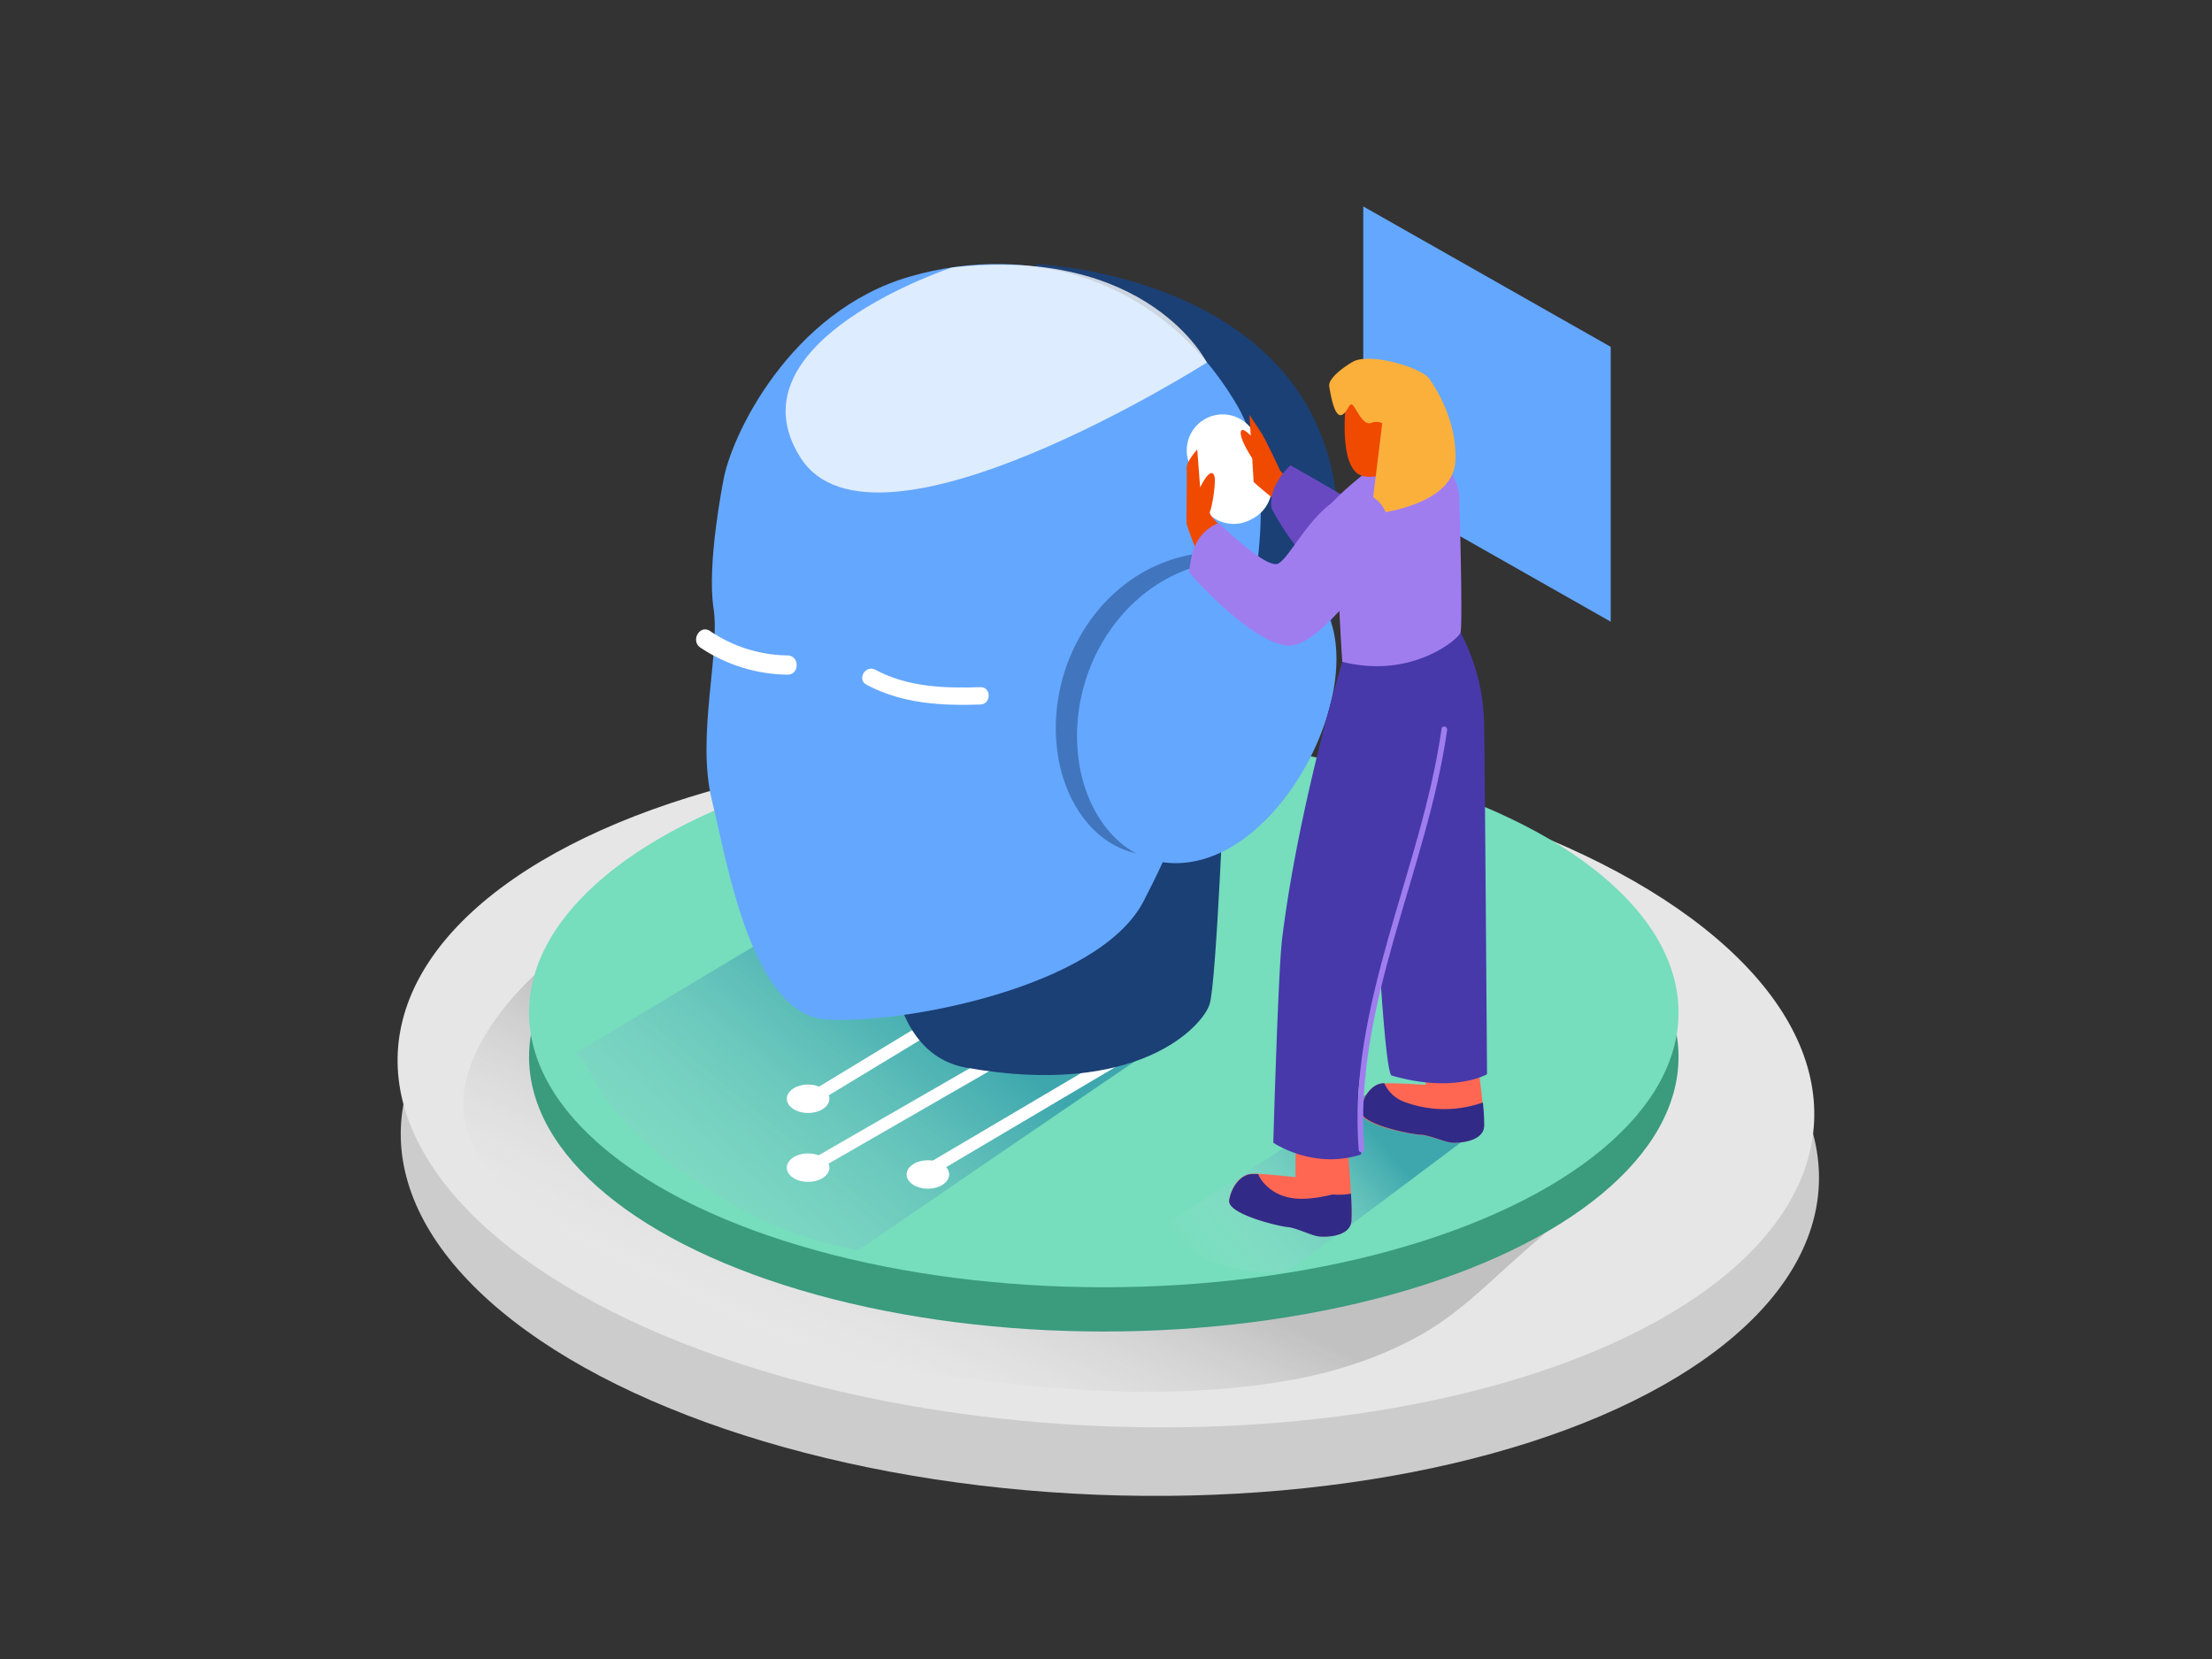 <svg id="Layer_1" data-name="Layer 1" xmlns="http://www.w3.org/2000/svg" xmlns:xlink="http://www.w3.org/1999/xlink" viewBox="0 0 400 300"><rect x="0" y="0" width="400" height="300" fill="#333333" stroke="none"/><defs><linearGradient id="linear-gradient" x1="160.99" y1="264.1" x2="183.8" y2="216.14" gradientUnits="userSpaceOnUse"><stop offset="0.01" stop-color="#fff" stop-opacity="0"/><stop offset="1" stop-color="#999"/></linearGradient><linearGradient id="linear-gradient-2" x1="107.78" y1="247.63" x2="167.17" y2="178.71" gradientTransform="translate(-3.41 2.42) rotate(-0.97)" gradientUnits="userSpaceOnUse"><stop offset="0.01" stop-color="#fff" stop-opacity="0"/><stop offset="1" stop-color="#006d9d"/></linearGradient><linearGradient id="linear-gradient-3" x1="217.82" y1="231.18" x2="248.3" y2="204.78" gradientTransform="matrix(1, 0, 0, 1, 0, 0)" xlink:href="#linear-gradient-2"/></defs><title>91-100</title><ellipse cx="200" cy="208.58" rx="61.27" ry="128.21" transform="matrix(0.04, -1, 1, 0.04, -15.88, 400.68)" fill="#ccc"/><ellipse cx="200" cy="196.62" rx="61.27" ry="128.21" transform="translate(-6.2 386.72) rotate(-87.19)" fill="#e6e6e6"/><path d="M244.82,246.69a69.19,69.19,0,0,0,11.56-5c7.83-4.28,13.43-10.41,20.1-16.13,7.1-6.09,13.92-13.91,21.86-18.93L194.76,175.41l-68.93-4.31c-2.74.11-8,4.68-10.5,6.08-4.07,2.28-4.78-10.45-8.87-8.19C96.31,174.58,81.7,189.69,84,202.47c2.17,12.24,17.73,19.93,27.22,25.78,17.82,11,38.2,17.17,58.79,20.3,20.32,3.09,42.56,4.64,62.91,1.1A84.26,84.26,0,0,0,244.82,246.69Z" opacity="0.48" fill="url(#linear-gradient)"/><ellipse cx="199.6" cy="191.11" rx="103.93" ry="49.67" fill="#3a9b7d"/><ellipse cx="199.6" cy="183.11" rx="103.93" ry="49.67" fill="#76ddbd"/><path d="M149.73,163.09l-45.92,27.52a5,5,0,0,1,2.53,2.55c4.89,10.24,14.54,17.51,24,23.35a68.79,68.79,0,0,0,24.93,9.54c22.44-15.37,52.38-35.88,56.41-38.42l7-20.23Z" opacity="0.48" fill="url(#linear-gradient-2)"/><polygon points="246.52 37.33 246.52 87.03 291.27 112.42 291.27 62.72 246.52 37.33" fill="#64a7ff"/><path d="M146.88,212.12l53.68-30.91a1.14,1.14,0,0,0-.27-2.06c-5.42-1-10.83-2-16.28-2.86-3.16-.48-5.14,1.54-7.86,3.19l-29.66,18c-1.24.75-.11,2.7,1.14,1.94L176,182.24a52.75,52.75,0,0,0,5.74-3.49,4.13,4.13,0,0,1,1.06-.64c-1.33.41.12.23,1,.41,5.27,1.14,10.66,1.87,16,2.8l-.27-2.06-53.68,30.91a1.13,1.13,0,0,0,1.14,1.94Z" fill="#fff"/><path d="M199.2,181l7.63,8,.23-1.77L166.77,211a1.13,1.13,0,0,0,1.14,1.94l40.29-23.83a1.14,1.14,0,0,0,.23-1.77l-7.63-8c-1-1-2.59.55-1.59,1.59Z" fill="#fff"/><path d="M221.49,139s-1.5,38.58-2.75,42.58-13,17-44,11.49-2.5-94.4-2.5-94.4" fill="#1b4075"/><path d="M187.31,47.76s47.58,1.77,54,39.58-17.82,65.79-56.64,64.94" fill="#1b4075"/><path d="M130.79,87s-3,14.9-1.76,23-3.12,23.15-.31,34.65,7.2,38.88,20.79,39.72,49.11-5.75,57.27-21.37,30.51-66.59,16.93-89.7S186.34,43.74,164.58,50,132.07,79.08,130.79,87Z" fill="#64a7ff"/><path d="M172.16,48.37s-40.75,13.36-27.41,34.38,73.49-17.19,73.49-17.19S207.66,44.31,172.16,48.37Z" fill="#fff" opacity="0.78"/><path d="M225.41,100.46a18.59,18.59,0,0,0-4.69-.62c-19.15-.12-32.11,18.47-29.45,36.53,1.51,10.24,8.73,19.73,20,18.1,15.87-2.29,29-26.15,26.18-41.08A16.39,16.39,0,0,0,225.41,100.46Z" fill="#64a7ff"/><path d="M225.41,100.46a18.59,18.59,0,0,0-4.69-.62c-19.15-.12-32.11,18.47-29.45,36.53,1.51,10.24,8.73,19.73,20,18.1,15.87-2.29,29-26.15,26.18-41.08A16.39,16.39,0,0,0,225.41,100.46Z" fill="#1b4075" opacity="0.47"/><path d="M229.25,101.89a18.59,18.59,0,0,0-4.69-.62c-19.15-.12-32.11,18.47-29.45,36.53,1.51,10.24,8.73,19.73,20,18.1,15.87-2.29,29-26.15,26.18-41.08A16.39,16.39,0,0,0,229.25,101.89Z" fill="#64a7ff"/><path d="M177.27,124.26c-6.56.22-13.09,0-19-3.15-1.78-.95-3.36,1.75-1.58,2.71,6.41,3.42,13.46,3.82,20.59,3.58C179.28,127.33,179.29,124.19,177.27,124.26Z" fill="#fff"/><path d="M142.4,118.52a25.49,25.49,0,0,1-14-4.41c-1.85-1.24-3.58,1.75-1.74,3A28.91,28.91,0,0,0,142.4,122C144.62,122,144.62,118.56,142.4,118.52Z" fill="#fff"/><ellipse cx="146.13" cy="198.69" rx="3.85" ry="2.57" fill="#fff"/><ellipse cx="146.13" cy="211.15" rx="3.85" ry="2.57" fill="#fff"/><ellipse cx="167.79" cy="212.38" rx="3.85" ry="2.57" fill="#fff"/><path d="M232.6,230c13.63-9.79,33.83-25.23,35.77-26.46L262,201.41,250,196l-40.56,26.31A31.27,31.27,0,0,0,232.6,230Z" opacity="0.48" fill="url(#linear-gradient-3)"/><path d="M216.86,90.07l-2-6.82a6.5,6.5,0,0,1,2.95-7.42h0a6.5,6.5,0,0,1,9.39,3.38l2.4,6.6a6.5,6.5,0,0,1-3,7.93l-.41.22A6.5,6.5,0,0,1,216.86,90.07Z" fill="#fff"/><path d="M266,184.65c.45,1.07,2.47,16,2.34,18.88s-4.54,3.2-5.89,3.08-4-1.34-5.69-1.4-11-1.82-10.72-4.28,1.88-4.84,4-5,7.77.24,7.77.24l-.57-13.49" fill="#ff6753"/><path d="M267.83,199.47a20.7,20.7,0,0,1-13.75-.17,6.29,6.29,0,0,1-3.74-3.41h-.22c-2.1.11-3.72,2.48-4,4.93s9,4.29,10.69,4.35,4.32,1.32,5.67,1.44,5.76-.13,5.91-3a38.31,38.31,0,0,0-.24-4.24Z" fill="#312a87"/><path d="M226.44,82.87s-2.08-3.07-2.08-4.56,1.82.47,1.82.47L225.94,75s1.41,2.2,2.11,3.22,3,5.9,3.38,6.76,4.09,3.23,4.09,3.23-1.06,3.46-2.18,3.7-6.64-4.74-6.64-4.74Z" fill="#f04900"/><path d="M233.34,84.15s-4.1,3.64-3.4,7.78c0,0,5.17,10.27,10.76,12s8.77-9.31,7.24-10.92S233.34,84.15,233.34,84.15Z" fill="#6949c1"/><path d="M220.38,94.8s-1.91-1.76-1.58-2.3S220,87,219.57,86c-.72-1.76-2.55,2.15-2.55,2.15l-.52-6.88s-2,2.18-1.91,3.41-.1,9.46,0,10.07,1.82,5,1.82,5" fill="#f04900"/><path d="M264.1,114.36a36.63,36.63,0,0,1,4.27,16.37c.14,7,.53,63.52.53,63.52s-5.95,3.52-17.24.24c-1.64-.48-3.72-48.65-3.72-48.65L251.81,121" fill="#4739aa"/><path d="M243,201.73c.4,1.09,1.65,16.06,1.38,19s-4.69,3-6,2.78-3.93-1.55-5.61-1.69-10.88-2.37-10.49-4.82,2.12-4.74,4.22-4.76,7.75.63,7.75.63l.12-13.5" fill="#ff6753"/><path d="M248.11,184.72a6.47,6.47,0,0,1,.26-.76,85,85,0,0,1,6-21.23c.71-3.89,1.17-6.44,1.22-6.64,3.33-13.37.84-17,1.65-37.2l-14.49.74s-8,26.4-10.91,50.2c-.7,5.71-1.59,36.8-1.59,36.8s7.16,4.94,15.83,2.15l.29-1.64C244.52,199.69,246.14,192,248.11,184.72Z" fill="#4739aa"/><path d="M241.87,105c-.38-5.59-2.41-8.53-1.12-13.95,4-4.38,11.61-9.67,12.42-9.83l4.28,1a8.34,8.34,0,0,1,6.45,7.9c.23,8.67.56,23.14.2,24.29s-8.85,8.44-21.37,5.26C242.38,114.74,242.21,109.84,241.87,105Z" fill="#a07def"/><path d="M243.47,72s-1.77,13,3,14.09,10.05-4.6,10.3-7.26S249.84,67.26,243.47,72Z" fill="#f04900"/><path d="M245,65.24c-.51.19-4.92,2.84-4.63,4.64s1,5.77,2.31,5.13,1.27-3,2.32-1.24,1.92,3.14,3,2.69a2.54,2.54,0,0,1,2,.09s0,9.37,1.12,8.76,5.66-2.56,7.31-5.4c1-1.79,1.3-5.12,1-7.82a8.46,8.46,0,0,0-1-3.64C257.08,66.59,248.55,63.89,245,65.24Z" fill="#fbb03b"/><path d="M258.42,68.46s5.2,6.72,4.75,15S247.94,93,247.94,93l2-16.41" fill="#fbb03b"/><path d="M215.77,99.57a7.85,7.85,0,0,1,4.61-5c4.07,3.85,9,8,10.68,7.38,2.4-1,7.18-12.13,14-12.7s6.61,8.85,6.61,8.85-11.87,18.32-18.31,18.64c-5.19.26-14.61-8.86-18.31-13.25A18.51,18.51,0,0,1,215.77,99.57Z" fill="#a07def"/><path d="M241,216c-4.33,1-9.06,1.64-12.4-2a6.33,6.33,0,0,1-1.1-1.7l-1,0c-2.1,0-3.83,2.31-4.22,4.76s8.82,4.67,10.49,4.82,4.26,1.51,5.61,1.69,5.76.12,6-2.78a44.45,44.45,0,0,0-.09-4.94A12.23,12.23,0,0,1,241,216Z" fill="#312a87"/><path d="M261.69,132c.09-.63-.87-.9-1-.27-3.63,25.63-17,49.77-15,76.16,0,.64,1,.64,1,0C244.74,181.59,258.07,157.53,261.69,132Z" fill="#a07def"/></svg>
